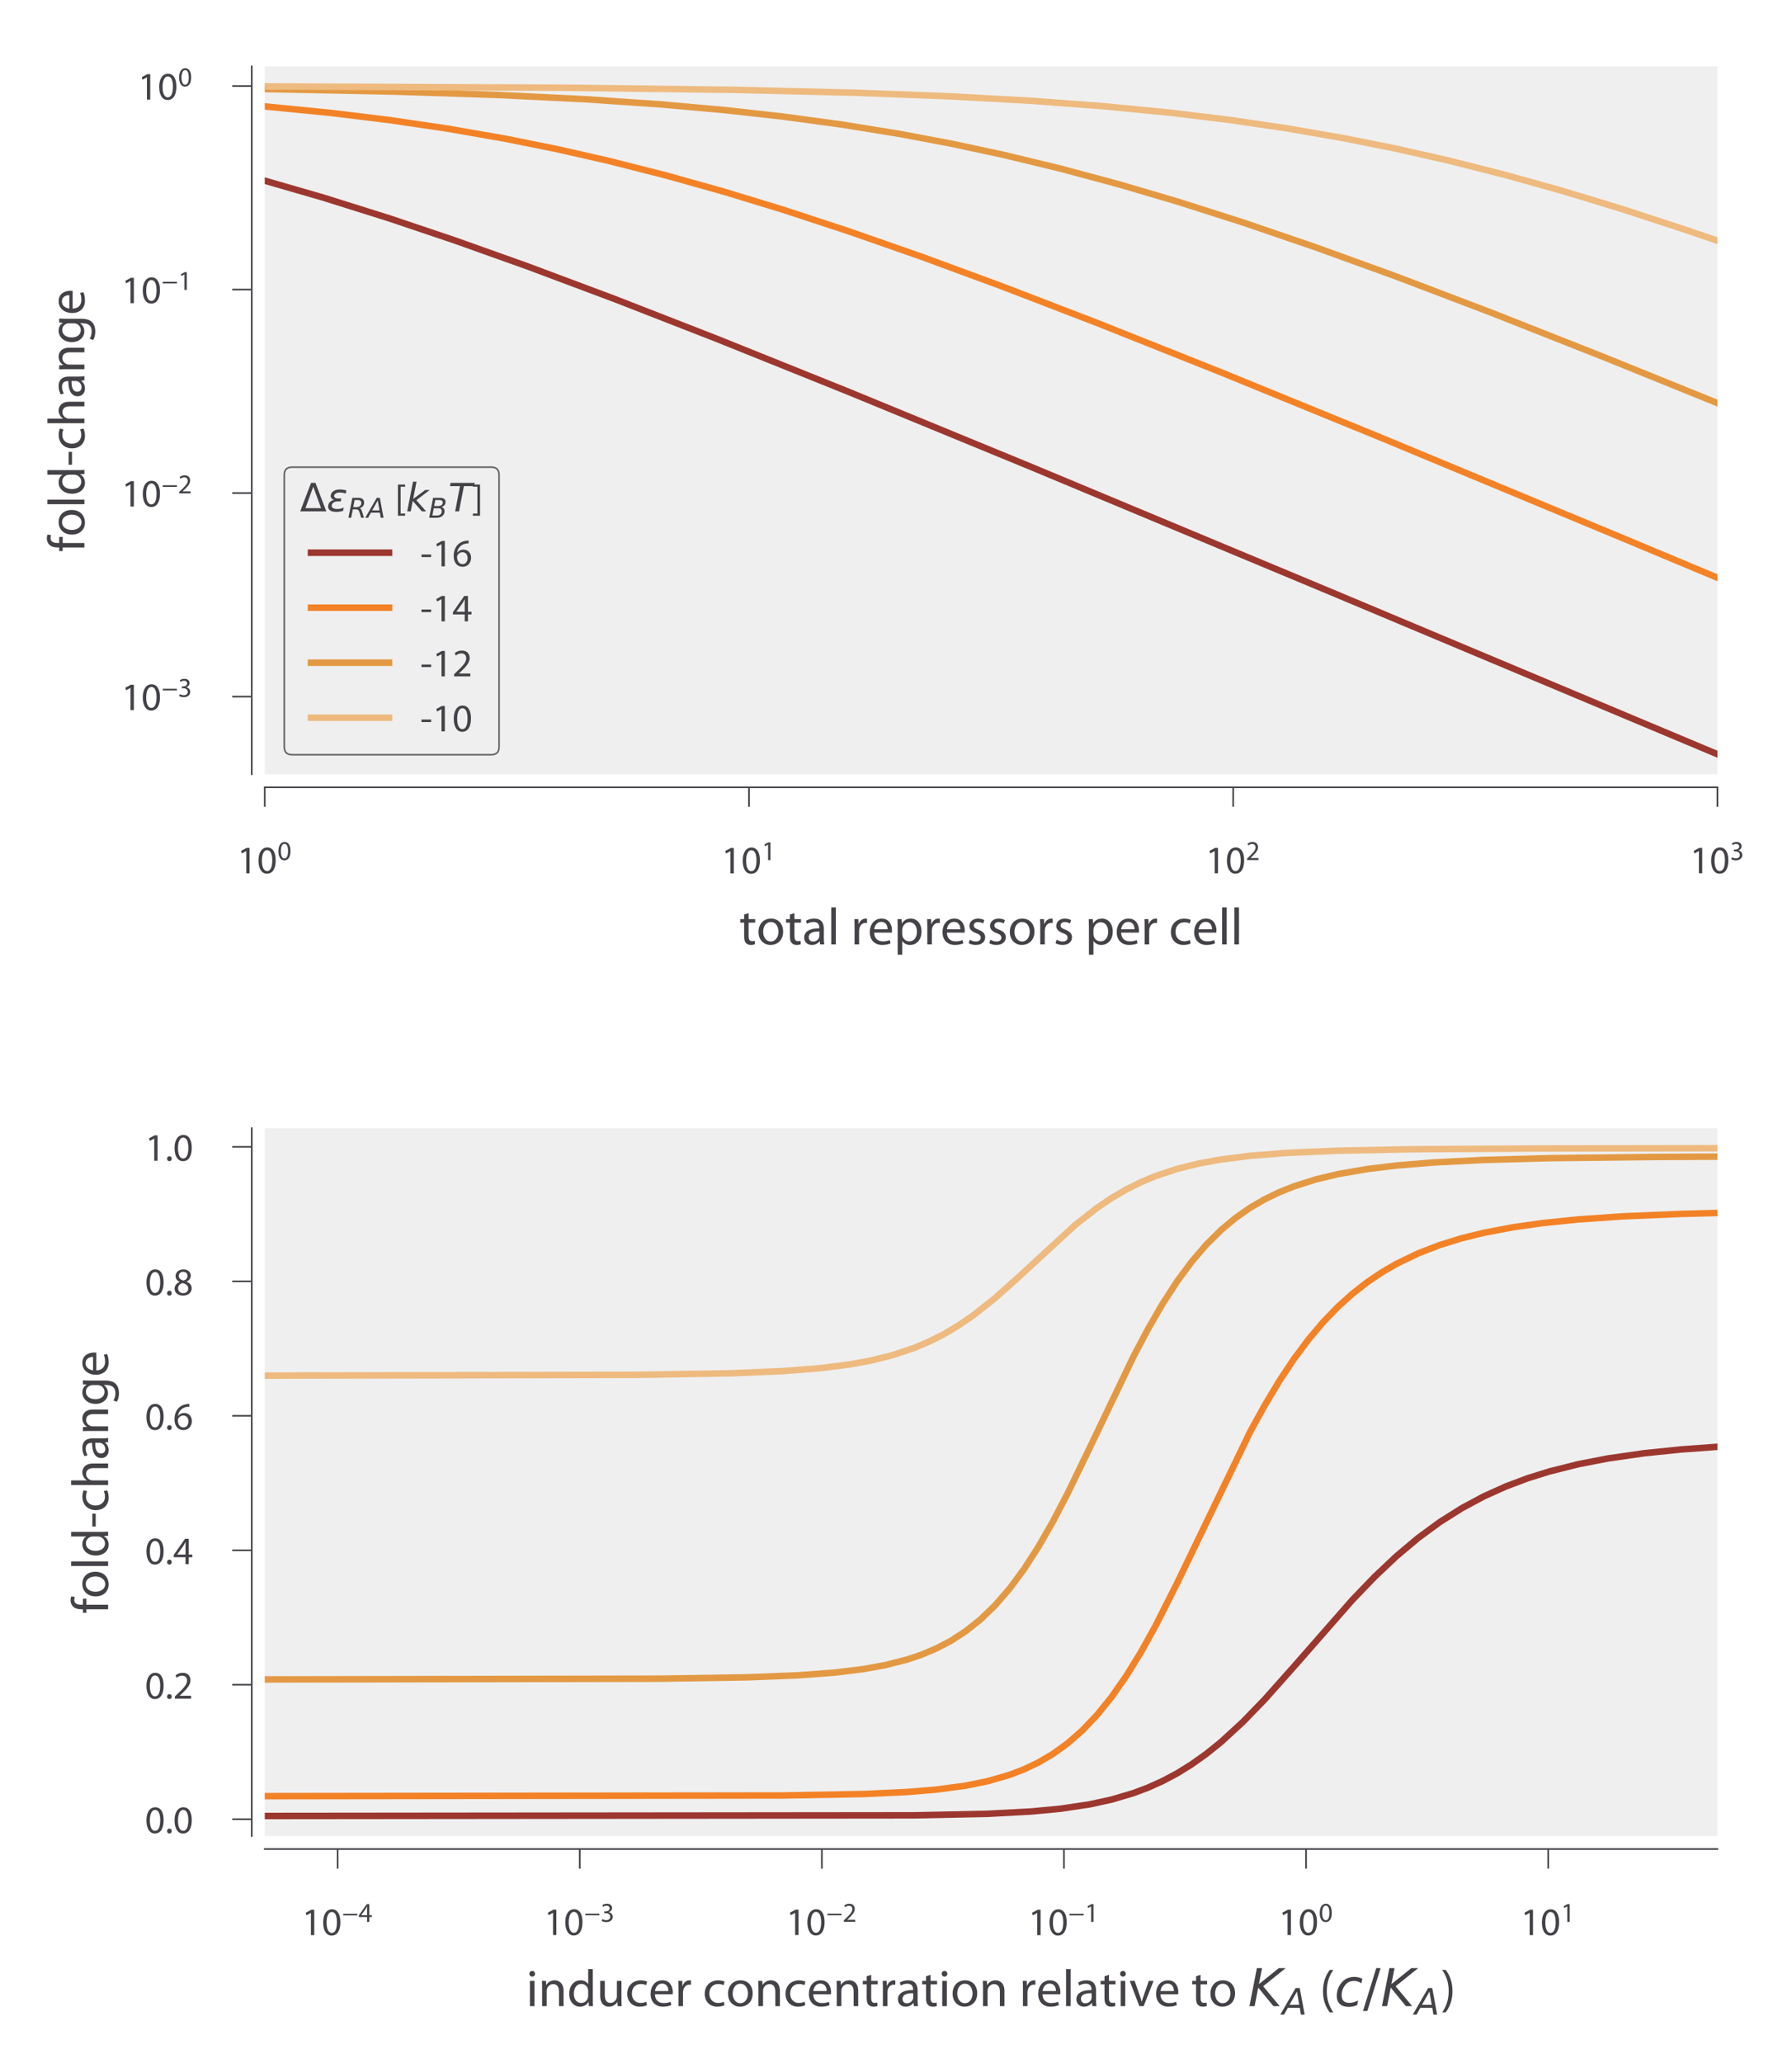<?xml version="1.0" encoding="utf-8" standalone="no"?>
<!DOCTYPE svg PUBLIC "-//W3C//DTD SVG 1.1//EN"
  "http://www.w3.org/Graphics/SVG/1.1/DTD/svg11.dtd">
<!-- Created with matplotlib (https://matplotlib.org/) -->
<svg height="316.912pt" version="1.1" viewBox="0 0 275.34 316.912" width="275.34pt" xmlns="http://www.w3.org/2000/svg" xmlns:xlink="http://www.w3.org/1999/xlink">
 <defs>
  <style type="text/css">
*{stroke-linecap:butt;stroke-linejoin:round;}
  </style>
 </defs>
 <g id="figure_1">
  <g id="patch_1">
   <path d="M 0 316.912 
L 275.34 316.912 
L 275.34 0 
L 0 0 
z
" style="fill:#ffffff;"/>
  </g>
  <g id="axes_1">
   <g id="patch_2">
    <path d="M 40.68 118.92 
L 263.88 118.92 
L 263.88 10.2 
L 40.68 10.2 
z
" style="fill:#efefef;"/>
   </g>
   <g id="matplotlib.axis_1">
    <g id="xtick_1">
     <g id="line2d_1">
      <defs>
       <path d="M 0 0 
L 0 3 
" id="m42e86ebe5b" style="stroke:#444147;stroke-width:0.25;"/>
      </defs>
      <g>
       <use style="fill:#444147;stroke:#444147;stroke-width:0.25;" x="40.68" xlink:href="#m42e86ebe5b" y="120.92"/>
      </g>
     </g>
     <g id="text_1">
      <!-- $\mathdefault{10^{0}}$ -->
      <defs>
       <path d="M 23.594 0 
L 32.094 0 
L 32.094 65 
L 24.594 65 
L 10.406 57.406 
L 12.094 50.703 
L 23.406 56.797 
L 23.594 56.797 
z
" id="MyriadPro-Regular-49"/>
       <path d="M 26.203 66.094 
C 13 66.094 3.594 54.094 3.594 32.297 
C 3.797 10.797 12.406 -1.094 25.094 -1.094 
C 39.5 -1.094 47.703 11.094 47.703 33.203 
C 47.703 53.906 39.906 66.094 26.203 66.094 
z
M 25.703 59.297 
C 34.797 59.297 38.906 48.797 38.906 32.797 
C 38.906 16.203 34.594 5.703 25.594 5.703 
C 17.594 5.703 12.406 15.297 12.406 32.203 
C 12.406 49.906 18 59.297 25.703 59.297 
z
" id="MyriadPro-Regular-48"/>
      </defs>
      <g style="fill:#444147;" transform="translate(36.42 134.18)scale(0.06 -0.06)">
       <use transform="translate(0 0.85)" xlink:href="#MyriadPro-Regular-49"/>
       <use transform="translate(51.3 0.85)" xlink:href="#MyriadPro-Regular-48"/>
       <use transform="translate(103.447 34.734)scale(0.7)" xlink:href="#MyriadPro-Regular-48"/>
      </g>
     </g>
    </g>
    <g id="xtick_2">
     <g id="line2d_2">
      <g>
       <use style="fill:#444147;stroke:#444147;stroke-width:0.25;" x="115.08" xlink:href="#m42e86ebe5b" y="120.92"/>
      </g>
     </g>
     <g id="text_2">
      <!-- $\mathdefault{10^{1}}$ -->
      <g style="fill:#444147;" transform="translate(110.82 134.18)scale(0.06 -0.06)">
       <use transform="translate(0 0.616)" xlink:href="#MyriadPro-Regular-49"/>
       <use transform="translate(51.3 0.616)" xlink:href="#MyriadPro-Regular-48"/>
       <use transform="translate(103.447 34.5)scale(0.7)" xlink:href="#MyriadPro-Regular-49"/>
      </g>
     </g>
    </g>
    <g id="xtick_3">
     <g id="line2d_3">
      <g>
       <use style="fill:#444147;stroke:#444147;stroke-width:0.25;" x="189.48" xlink:href="#m42e86ebe5b" y="120.92"/>
      </g>
     </g>
     <g id="text_3">
      <!-- $\mathdefault{10^{2}}$ -->
      <defs>
       <path d="M 46 0 
L 46 7.297 
L 16.797 7.297 
L 16.797 7.5 
L 22 12.297 
C 35.703 25.5 44.406 35.203 44.406 47.203 
C 44.406 56.5 38.5 66.094 24.5 66.094 
C 17 66.094 10.594 63.297 6.094 59.5 
L 8.906 53.297 
C 11.906 55.797 16.797 58.797 22.703 58.797 
C 32.406 58.797 35.594 52.703 35.594 46.094 
C 35.5 36.297 28 27.906 11.406 12.094 
L 4.5 5.406 
L 4.5 0 
z
" id="MyriadPro-Regular-50"/>
      </defs>
      <g style="fill:#444147;" transform="translate(185.22 134.18)scale(0.06 -0.06)">
       <use transform="translate(0 0.85)" xlink:href="#MyriadPro-Regular-49"/>
       <use transform="translate(51.3 0.85)" xlink:href="#MyriadPro-Regular-48"/>
       <use transform="translate(103.447 34.734)scale(0.7)" xlink:href="#MyriadPro-Regular-50"/>
      </g>
     </g>
    </g>
    <g id="xtick_4">
     <g id="line2d_4">
      <g>
       <use style="fill:#444147;stroke:#444147;stroke-width:0.25;" x="263.88" xlink:href="#m42e86ebe5b" y="120.92"/>
      </g>
     </g>
     <g id="text_4">
      <!-- $\mathdefault{10^{3}}$ -->
      <defs>
       <path d="M 4.203 3.297 
C 7.406 1.203 13.797 -1.094 21.094 -1.094 
C 36.703 -1.094 44.797 8 44.797 18.406 
C 44.797 27.5 38.297 33.5 30.297 35.094 
L 30.297 35.297 
C 38.297 38.203 42.297 43.906 42.297 50.594 
C 42.297 58.5 36.5 66.094 23.703 66.094 
C 16.703 66.094 10.094 63.594 6.703 61.094 
L 9 54.703 
C 11.797 56.703 16.797 59 22 59 
C 30.094 59 33.406 54.406 33.406 49.203 
C 33.406 41.5 25.297 38.203 18.906 38.203 
L 14 38.203 
L 14 31.594 
L 18.906 31.594 
C 27.406 31.594 35.594 27.703 35.703 18.594 
C 35.797 13.203 32.297 6 21 6 
C 14.906 6 9.094 8.5 6.594 10.094 
z
" id="MyriadPro-Regular-51"/>
      </defs>
      <g style="fill:#444147;" transform="translate(259.62 134.18)scale(0.06 -0.06)">
       <use transform="translate(0 0.85)" xlink:href="#MyriadPro-Regular-49"/>
       <use transform="translate(51.3 0.85)" xlink:href="#MyriadPro-Regular-48"/>
       <use transform="translate(103.447 34.734)scale(0.7)" xlink:href="#MyriadPro-Regular-51"/>
      </g>
     </g>
    </g>
    <g id="xtick_5">
     <g id="line2d_5"/>
    </g>
    <g id="xtick_6">
     <g id="line2d_6"/>
    </g>
    <g id="xtick_7">
     <g id="line2d_7"/>
    </g>
    <g id="xtick_8">
     <g id="line2d_8"/>
    </g>
    <g id="xtick_9">
     <g id="line2d_9"/>
    </g>
    <g id="xtick_10">
     <g id="line2d_10"/>
    </g>
    <g id="xtick_11">
     <g id="line2d_11"/>
    </g>
    <g id="xtick_12">
     <g id="line2d_12"/>
    </g>
    <g id="xtick_13">
     <g id="line2d_13"/>
    </g>
    <g id="xtick_14">
     <g id="line2d_14"/>
    </g>
    <g id="xtick_15">
     <g id="line2d_15"/>
    </g>
    <g id="xtick_16">
     <g id="line2d_16"/>
    </g>
    <g id="xtick_17">
     <g id="line2d_17"/>
    </g>
    <g id="xtick_18">
     <g id="line2d_18"/>
    </g>
    <g id="xtick_19">
     <g id="line2d_19"/>
    </g>
    <g id="xtick_20">
     <g id="line2d_20"/>
    </g>
    <g id="xtick_21">
     <g id="line2d_21"/>
    </g>
    <g id="xtick_22">
     <g id="line2d_22"/>
    </g>
    <g id="xtick_23">
     <g id="line2d_23"/>
    </g>
    <g id="xtick_24">
     <g id="line2d_24"/>
    </g>
    <g id="xtick_25">
     <g id="line2d_25"/>
    </g>
    <g id="xtick_26">
     <g id="line2d_26"/>
    </g>
    <g id="xtick_27">
     <g id="line2d_27"/>
    </g>
    <g id="xtick_28">
     <g id="line2d_28"/>
    </g>
    <g id="text_5">
     <!-- total repressors per cell -->
     <defs>
      <path d="M 9.297 57.297 
L 9.297 48.406 
L 1.797 48.406 
L 1.797 41.703 
L 9.297 41.703 
L 9.297 15.297 
C 9.297 9.594 10.203 5.297 12.703 2.703 
C 14.797 0.297 18.094 -1.094 22.203 -1.094 
C 25.594 -1.094 28.297 -0.5 30 0.203 
L 29.594 6.797 
C 28.297 6.406 26.906 6.203 24.5 6.203 
C 19.594 6.203 17.906 9.594 17.906 15.594 
L 17.906 41.703 
L 30.5 41.703 
L 30.5 48.406 
L 17.906 48.406 
L 17.906 60 
z
" id="MyriadPro-Regular-116"/>
      <path d="M 27.797 49.5 
C 14.406 49.5 3.797 40 3.797 23.797 
C 3.797 8.5 13.906 -1.094 27 -1.094 
C 38.703 -1.094 51.094 6.703 51.094 24.594 
C 51.094 39.406 41.703 49.5 27.797 49.5 
z
M 27.594 42.906 
C 38 42.906 42.094 32.5 42.094 24.297 
C 42.094 13.406 35.797 5.5 27.406 5.5 
C 18.797 5.5 12.703 13.5 12.703 24.094 
C 12.703 33.297 17.203 42.906 27.594 42.906 
z
" id="MyriadPro-Regular-111"/>
      <path d="M 41.297 29.703 
C 41.297 39.406 37.703 49.5 22.906 49.5 
C 16.797 49.5 11 47.797 7 45.203 
L 9 39.406 
C 12.406 41.594 17.094 43 21.594 43 
C 31.5 43 32.594 35.797 32.594 31.797 
L 32.594 30.797 
C 13.906 30.906 3.5 24.5 3.5 12.797 
C 3.5 5.797 8.5 -1.094 18.297 -1.094 
C 25.203 -1.094 30.406 2.297 33.094 6.094 
L 33.406 6.094 
L 34.094 0 
L 42.094 0 
C 41.5 3.297 41.297 7.406 41.297 11.594 
z
M 32.797 16.297 
C 32.797 15.406 32.594 14.406 32.297 13.5 
C 30.906 9.406 26.906 5.406 20.594 5.406 
C 16.094 5.406 12.297 8.094 12.297 13.797 
C 12.297 23.203 23.203 24.906 32.797 24.703 
z
" id="MyriadPro-Regular-97"/>
      <path d="M 7.297 0 
L 16.094 0 
L 16.094 71 
L 7.297 71 
z
" id="MyriadPro-Regular-108"/>
      <path id="MyriadPro-Regular-32"/>
      <path d="M 7.297 0 
L 16 0 
L 16 25.797 
C 16 27.297 16.203 28.703 16.406 29.906 
C 17.594 36.5 22 41.203 28.203 41.203 
C 29.406 41.203 30.297 41.094 31.203 40.906 
L 31.203 49.203 
C 30.406 49.406 29.703 49.5 28.703 49.5 
C 22.797 49.5 17.5 45.406 15.297 38.906 
L 14.906 38.906 
L 14.594 48.406 
L 6.906 48.406 
C 7.203 43.906 7.297 39 7.297 33.297 
z
" id="MyriadPro-Regular-114"/>
      <path d="M 46.203 22.594 
C 46.297 23.5 46.5 24.906 46.5 26.703 
C 46.5 35.594 42.297 49.5 26.5 49.5 
C 12.406 49.5 3.797 38 3.797 23.406 
C 3.797 8.797 12.703 -1.094 27.594 -1.094 
C 35.297 -1.094 40.594 0.594 43.703 2 
L 42.203 8.297 
C 38.906 6.906 35.094 5.797 28.797 5.797 
C 20 5.797 12.406 10.703 12.203 22.594 
z
M 12.297 28.906 
C 13 35 16.906 43.203 25.797 43.203 
C 35.703 43.203 38.094 34.5 38 28.906 
z
" id="MyriadPro-Regular-101"/>
      <path d="M 7.297 -19.797 
L 16 -19.797 
L 16 6.5 
L 16.203 6.5 
C 19.094 1.703 24.703 -1.094 31.094 -1.094 
C 42.5 -1.094 53.094 7.5 53.094 24.906 
C 53.094 39.594 44.297 49.5 32.594 49.5 
C 24.703 49.5 19 46 15.406 40.094 
L 15.203 40.094 
L 14.797 48.406 
L 6.906 48.406 
C 7.094 43.797 7.297 38.797 7.297 32.594 
z
M 16 28 
C 16 29.203 16.297 30.5 16.594 31.594 
C 18.297 38.203 23.906 42.5 29.906 42.5 
C 39.203 42.5 44.297 34.203 44.297 24.5 
C 44.297 13.406 38.906 5.797 29.594 5.797 
C 23.297 5.797 18 10 16.406 16.094 
C 16.203 17.203 16 18.406 16 19.703 
z
" id="MyriadPro-Regular-112"/>
      <path d="M 3.906 2.297 
C 7.297 0.297 12.203 -1.094 17.5 -1.094 
C 29 -1.094 35.594 5 35.594 13.5 
C 35.594 20.703 31.297 24.906 22.906 28.094 
C 16.594 30.5 13.703 32.297 13.703 36.297 
C 13.703 39.906 16.594 42.906 21.797 42.906 
C 26.297 42.906 29.797 41.297 31.703 40.094 
L 33.906 46.5 
C 31.203 48.094 26.906 49.5 22 49.5 
C 11.594 49.5 5.297 43.094 5.297 35.297 
C 5.297 29.5 9.406 24.703 18.094 21.594 
C 24.594 19.203 27.094 16.906 27.094 12.703 
C 27.094 8.703 24.094 5.5 17.703 5.5 
C 13.297 5.5 8.703 7.297 6.094 9 
z
" id="MyriadPro-Regular-115"/>
      <path d="M 40.297 8.406 
C 37.797 7.297 34.5 6 29.5 6 
C 19.906 6 12.703 12.906 12.703 24.094 
C 12.703 34.203 18.703 42.406 29.797 42.406 
C 34.594 42.406 37.906 41.297 40 40.094 
L 42 46.906 
C 39.594 48.094 35 49.406 29.797 49.406 
C 14 49.406 3.797 38.594 3.797 23.703 
C 3.797 8.906 13.297 -1.094 27.906 -1.094 
C 34.406 -1.094 39.5 0.594 41.797 1.797 
z
" id="MyriadPro-Regular-99"/>
     </defs>
     <g style="fill:#444147;" transform="translate(113.593 145.048)scale(0.08 -0.08)">
      <use xlink:href="#MyriadPro-Regular-116"/>
      <use x="33.1" xlink:href="#MyriadPro-Regular-111"/>
      <use x="88" xlink:href="#MyriadPro-Regular-116"/>
      <use x="121.1" xlink:href="#MyriadPro-Regular-97"/>
      <use x="169.3" xlink:href="#MyriadPro-Regular-108"/>
      <use x="192.9" xlink:href="#MyriadPro-Regular-32"/>
      <use x="214.1" xlink:href="#MyriadPro-Regular-114"/>
      <use x="246.8" xlink:href="#MyriadPro-Regular-101"/>
      <use x="296.9" xlink:href="#MyriadPro-Regular-112"/>
      <use x="353.8" xlink:href="#MyriadPro-Regular-114"/>
      <use x="386.5" xlink:href="#MyriadPro-Regular-101"/>
      <use x="436.6" xlink:href="#MyriadPro-Regular-115"/>
      <use x="476.2" xlink:href="#MyriadPro-Regular-115"/>
      <use x="515.8" xlink:href="#MyriadPro-Regular-111"/>
      <use x="570.7" xlink:href="#MyriadPro-Regular-114"/>
      <use x="603.4" xlink:href="#MyriadPro-Regular-115"/>
      <use x="643" xlink:href="#MyriadPro-Regular-32"/>
      <use x="664.2" xlink:href="#MyriadPro-Regular-112"/>
      <use x="721.1" xlink:href="#MyriadPro-Regular-101"/>
      <use x="771.2" xlink:href="#MyriadPro-Regular-114"/>
      <use x="803.9" xlink:href="#MyriadPro-Regular-32"/>
      <use x="825.1" xlink:href="#MyriadPro-Regular-99"/>
      <use x="869.9" xlink:href="#MyriadPro-Regular-101"/>
      <use x="920" xlink:href="#MyriadPro-Regular-108"/>
      <use x="943.6" xlink:href="#MyriadPro-Regular-108"/>
     </g>
    </g>
   </g>
   <g id="matplotlib.axis_2">
    <g id="ytick_1">
     <g id="line2d_29">
      <defs>
       <path d="M 0 0 
L -3 0 
" id="mca212d6f3c" style="stroke:#444147;stroke-width:0.25;"/>
      </defs>
      <g>
       <use style="fill:#444147;stroke:#444147;stroke-width:0.25;" x="38.68" xlink:href="#mca212d6f3c" y="106.99"/>
      </g>
     </g>
     <g id="text_6">
      <!-- $\mathdefault{10^{-3}}$ -->
      <defs>
       <path d="M 4 29.703 
L 4 23.703 
L 55.594 23.703 
L 55.594 29.703 
z
" id="MyriadPro-Regular-8722"/>
      </defs>
      <g style="fill:#444147;" transform="translate(18.64 109.12)scale(0.06 -0.06)">
       <use transform="translate(0 0.85)" xlink:href="#MyriadPro-Regular-49"/>
       <use transform="translate(51.3 0.85)" xlink:href="#MyriadPro-Regular-48"/>
       <use transform="translate(103.447 34.734)scale(0.7)" xlink:href="#MyriadPro-Regular-8722"/>
       <use transform="translate(145.167 34.734)scale(0.7)" xlink:href="#MyriadPro-Regular-51"/>
      </g>
     </g>
    </g>
    <g id="ytick_2">
     <g id="line2d_30">
      <g>
       <use style="fill:#444147;stroke:#444147;stroke-width:0.25;" x="38.68" xlink:href="#mca212d6f3c" y="75.731"/>
      </g>
     </g>
     <g id="text_7">
      <!-- $\mathdefault{10^{-2}}$ -->
      <g style="fill:#444147;" transform="translate(18.64 77.861)scale(0.06 -0.06)">
       <use transform="translate(0 0.85)" xlink:href="#MyriadPro-Regular-49"/>
       <use transform="translate(51.3 0.85)" xlink:href="#MyriadPro-Regular-48"/>
       <use transform="translate(103.447 34.734)scale(0.7)" xlink:href="#MyriadPro-Regular-8722"/>
       <use transform="translate(145.167 34.734)scale(0.7)" xlink:href="#MyriadPro-Regular-50"/>
      </g>
     </g>
    </g>
    <g id="ytick_3">
     <g id="line2d_31">
      <g>
       <use style="fill:#444147;stroke:#444147;stroke-width:0.25;" x="38.68" xlink:href="#mca212d6f3c" y="44.472"/>
      </g>
     </g>
     <g id="text_8">
      <!-- $\mathdefault{10^{-1}}$ -->
      <g style="fill:#444147;" transform="translate(18.64 46.602)scale(0.06 -0.06)">
       <use transform="translate(0 0.616)" xlink:href="#MyriadPro-Regular-49"/>
       <use transform="translate(51.3 0.616)" xlink:href="#MyriadPro-Regular-48"/>
       <use transform="translate(103.447 34.5)scale(0.7)" xlink:href="#MyriadPro-Regular-8722"/>
       <use transform="translate(145.167 34.5)scale(0.7)" xlink:href="#MyriadPro-Regular-49"/>
      </g>
     </g>
    </g>
    <g id="ytick_4">
     <g id="line2d_32">
      <g>
       <use style="fill:#444147;stroke:#444147;stroke-width:0.25;" x="38.68" xlink:href="#mca212d6f3c" y="13.213"/>
      </g>
     </g>
     <g id="text_9">
      <!-- $\mathdefault{10^{0}}$ -->
      <g style="fill:#444147;" transform="translate(21.16 15.343)scale(0.06 -0.06)">
       <use transform="translate(0 0.85)" xlink:href="#MyriadPro-Regular-49"/>
       <use transform="translate(51.3 0.85)" xlink:href="#MyriadPro-Regular-48"/>
       <use transform="translate(103.447 34.734)scale(0.7)" xlink:href="#MyriadPro-Regular-48"/>
      </g>
     </g>
    </g>
    <g id="ytick_5">
     <g id="line2d_33"/>
    </g>
    <g id="ytick_6">
     <g id="line2d_34"/>
    </g>
    <g id="ytick_7">
     <g id="line2d_35"/>
    </g>
    <g id="ytick_8">
     <g id="line2d_36"/>
    </g>
    <g id="ytick_9">
     <g id="line2d_37"/>
    </g>
    <g id="ytick_10">
     <g id="line2d_38"/>
    </g>
    <g id="ytick_11">
     <g id="line2d_39"/>
    </g>
    <g id="ytick_12">
     <g id="line2d_40"/>
    </g>
    <g id="ytick_13">
     <g id="line2d_41"/>
    </g>
    <g id="ytick_14">
     <g id="line2d_42"/>
    </g>
    <g id="ytick_15">
     <g id="line2d_43"/>
    </g>
    <g id="ytick_16">
     <g id="line2d_44"/>
    </g>
    <g id="ytick_17">
     <g id="line2d_45"/>
    </g>
    <g id="ytick_18">
     <g id="line2d_46"/>
    </g>
    <g id="ytick_19">
     <g id="line2d_47"/>
    </g>
    <g id="ytick_20">
     <g id="line2d_48"/>
    </g>
    <g id="ytick_21">
     <g id="line2d_49"/>
    </g>
    <g id="ytick_22">
     <g id="line2d_50"/>
    </g>
    <g id="ytick_23">
     <g id="line2d_51"/>
    </g>
    <g id="ytick_24">
     <g id="line2d_52"/>
    </g>
    <g id="ytick_25">
     <g id="line2d_53"/>
    </g>
    <g id="ytick_26">
     <g id="line2d_54"/>
    </g>
    <g id="ytick_27">
     <g id="line2d_55"/>
    </g>
    <g id="ytick_28">
     <g id="line2d_56"/>
    </g>
    <g id="ytick_29">
     <g id="line2d_57"/>
    </g>
    <g id="ytick_30">
     <g id="line2d_58"/>
    </g>
    <g id="ytick_31">
     <g id="line2d_59"/>
    </g>
    <g id="ytick_32">
     <g id="line2d_60"/>
    </g>
    <g id="ytick_33">
     <g id="line2d_61"/>
    </g>
    <g id="text_10">
     <!-- fold-change -->
     <defs>
      <path d="M 16.906 0 
L 16.906 41.703 
L 28.594 41.703 
L 28.594 48.406 
L 16.906 48.406 
L 16.906 51 
C 16.906 58.406 18.797 65 26.297 65 
C 28.797 65 30.594 64.5 31.906 63.906 
L 33.094 70.703 
C 31.406 71.406 28.703 72.094 25.594 72.094 
C 21.5 72.094 17.094 70.797 13.797 67.594 
C 9.703 63.703 8.203 57.5 8.203 50.703 
L 8.203 48.406 
L 1.406 48.406 
L 1.406 41.703 
L 8.203 41.703 
L 8.203 0 
z
" id="MyriadPro-Regular-102"/>
      <path d="M 40.297 71 
L 40.297 42.094 
L 40.094 42.094 
C 37.906 46 32.906 49.5 25.5 49.5 
C 13.703 49.5 3.703 39.594 3.797 23.5 
C 3.797 8.797 12.797 -1.094 24.5 -1.094 
C 32.406 -1.094 38.297 3 41 8.406 
L 41.203 8.406 
L 41.594 0 
L 49.5 0 
C 49.203 3.297 49.094 8.203 49.094 12.5 
L 49.094 71 
z
M 40.297 20.297 
C 40.297 18.906 40.203 17.703 39.906 16.5 
C 38.297 9.906 32.906 6 27 6 
C 17.5 6 12.703 14.094 12.703 23.906 
C 12.703 34.594 18.094 42.594 27.203 42.594 
C 33.797 42.594 38.594 38 39.906 32.406 
C 40.203 31.297 40.297 29.797 40.297 28.703 
z
" id="MyriadPro-Regular-100"/>
      <path d="M 3 30.297 
L 3 23.797 
L 27.703 23.797 
L 27.703 30.297 
z
" id="MyriadPro-Regular-45"/>
      <path d="M 7.297 0 
L 16.094 0 
L 16.094 29.203 
C 16.094 30.906 16.203 32.203 16.703 33.406 
C 18.297 38.203 22.797 42.203 28.5 42.203 
C 36.797 42.203 39.703 35.594 39.703 27.797 
L 39.703 0 
L 48.5 0 
L 48.5 28.797 
C 48.5 45.5 38.094 49.5 31.594 49.5 
C 28.297 49.5 25.203 48.5 22.594 47 
C 19.906 45.5 17.703 43.297 16.297 40.797 
L 16.094 40.797 
L 16.094 71 
L 7.297 71 
z
" id="MyriadPro-Regular-104"/>
      <path d="M 7.297 0 
L 16.094 0 
L 16.094 29.094 
C 16.094 30.594 16.297 32.094 16.703 33.203 
C 18.203 38.094 22.703 42.203 28.5 42.203 
C 36.797 42.203 39.703 35.703 39.703 27.906 
L 39.703 0 
L 48.5 0 
L 48.5 28.906 
C 48.5 45.5 38.094 49.5 31.406 49.5 
C 23.406 49.5 17.797 45 15.406 40.406 
L 15.203 40.406 
L 14.703 48.406 
L 6.906 48.406 
C 7.203 44.406 7.297 40.297 7.297 35.297 
z
" id="MyriadPro-Regular-110"/>
      <path d="M 48.594 35.094 
C 48.594 41 48.797 44.906 49 48.406 
L 41.297 48.406 
L 40.906 41.094 
L 40.703 41.094 
C 38.594 45.094 34 49.5 25.594 49.5 
C 14.5 49.5 3.797 40.203 3.797 23.797 
C 3.797 10.406 12.406 0.203 24.406 0.203 
C 31.906 0.203 37.094 3.797 39.797 8.297 
L 40 8.297 
L 40 2.906 
C 40 -9.297 33.406 -14 24.406 -14 
C 18.406 -14 13.406 -12.203 10.203 -10.203 
L 8 -16.906 
C 11.906 -19.5 18.297 -20.906 24.094 -20.906 
C 30.203 -20.906 37 -19.5 41.703 -15.094 
C 46.406 -10.906 48.594 -4.094 48.594 7 
z
M 39.906 20.594 
C 39.906 19.094 39.703 17.406 39.203 15.906 
C 37.297 10.297 32.406 6.906 27 6.906 
C 17.5 6.906 12.703 14.797 12.703 24.297 
C 12.703 35.5 18.703 42.594 27.094 42.594 
C 33.5 42.594 37.797 38.406 39.406 33.297 
C 39.797 32.094 39.906 30.797 39.906 29.297 
z
" id="MyriadPro-Regular-103"/>
     </defs>
     <g style="fill:#444147;" transform="translate(12.967 84.752)rotate(-90)scale(0.08 -0.08)">
      <use xlink:href="#MyriadPro-Regular-102"/>
      <use x="29.2" xlink:href="#MyriadPro-Regular-111"/>
      <use x="84.1" xlink:href="#MyriadPro-Regular-108"/>
      <use x="107.7" xlink:href="#MyriadPro-Regular-100"/>
      <use x="164.1" xlink:href="#MyriadPro-Regular-45"/>
      <use x="194.8" xlink:href="#MyriadPro-Regular-99"/>
      <use x="239.6" xlink:href="#MyriadPro-Regular-104"/>
      <use x="295.1" xlink:href="#MyriadPro-Regular-97"/>
      <use x="343.3" xlink:href="#MyriadPro-Regular-110"/>
      <use x="398.8" xlink:href="#MyriadPro-Regular-103"/>
      <use x="454.7" xlink:href="#MyriadPro-Regular-101"/>
     </g>
    </g>
   </g>
   <g id="line2d_62">
    <path clip-path="url(#p74282e6aac)" d="M 40.68 27.753 
L 49.653 30.346 
L 59.747 33.515 
L 69.842 36.914 
L 81.058 40.913 
L 94.517 45.953 
L 110.22 52.074 
L 130.409 60.191 
L 158.449 71.723 
L 204.435 90.904 
L 263.88 115.843 
L 263.88 115.843 
" style="fill:none;stroke:#9c372f;stroke-linecap:square;"/>
   </g>
   <g id="line2d_63">
    <path clip-path="url(#p74282e6aac)" d="M 40.68 16.346 
L 50.774 17.336 
L 59.747 18.429 
L 68.72 19.748 
L 77.693 21.315 
L 85.544 22.897 
L 93.396 24.679 
L 102.368 26.956 
L 111.341 29.473 
L 120.314 32.212 
L 130.409 35.523 
L 141.625 39.443 
L 153.962 43.988 
L 168.543 49.593 
L 187.611 57.183 
L 212.286 67.263 
L 250.421 83.109 
L 263.88 88.737 
L 263.88 88.737 
" style="fill:none;stroke:#f38227;stroke-linecap:square;"/>
   </g>
   <g id="line2d_64">
    <path clip-path="url(#p74282e6aac)" d="M 40.68 13.681 
L 60.869 14.076 
L 76.571 14.589 
L 90.031 15.249 
L 101.247 16.012 
L 111.341 16.909 
L 120.314 17.908 
L 129.287 19.122 
L 138.26 20.575 
L 146.111 22.055 
L 153.962 23.734 
L 162.935 25.896 
L 171.908 28.307 
L 180.881 30.948 
L 190.975 34.165 
L 202.192 37.999 
L 214.529 42.47 
L 229.11 48.013 
L 247.056 55.1 
L 263.88 61.914 
L 263.88 61.914 
" style="fill:none;stroke:#e39943;stroke-linecap:square;"/>
   </g>
   <g id="line2d_65">
    <path clip-path="url(#p74282e6aac)" d="M 40.68 13.277 
L 86.666 13.478 
L 112.463 13.795 
L 131.53 14.246 
L 146.111 14.803 
L 158.449 15.483 
L 169.665 16.324 
L 179.759 17.307 
L 188.732 18.394 
L 197.705 19.707 
L 206.678 21.266 
L 214.529 22.841 
L 222.381 24.617 
L 231.353 26.886 
L 240.326 29.397 
L 249.299 32.129 
L 259.394 35.434 
L 263.88 36.973 
L 263.88 36.973 
" style="fill:none;stroke:#eeba7f;stroke-linecap:square;"/>
   </g>
   <g id="patch_3">
    <path d="M 38.68 118.92 
L 38.68 10.2 
" style="fill:none;stroke:#444147;stroke-linecap:square;stroke-linejoin:miter;stroke-width:0.25;"/>
   </g>
   <g id="patch_4">
    <path d="M 40.68 120.92 
L 263.88 120.92 
" style="fill:none;stroke:#444147;stroke-linecap:square;stroke-linejoin:miter;stroke-width:0.25;"/>
   </g>
   <g id="legend_1">
    <g id="patch_5">
     <path d="M 44.88 115.92 
L 75.48 115.92 
Q 76.68 115.92 76.68 114.72 
L 76.68 72.949 
Q 76.68 71.749 75.48 71.749 
L 44.88 71.749 
Q 43.68 71.749 43.68 72.949 
L 43.68 114.72 
Q 43.68 115.92 44.88 115.92 
z
" style="fill:#efefef;opacity:0.8;stroke:#444147;stroke-linejoin:miter;stroke-width:0.25;"/>
    </g>
    <g id="text_11">
     <!-- $\Delta\varepsilon_{RA}$ [$k_BT$] -->
     <defs>
      <path d="M 34.188 63.188 
L 14.156 8.203 
L 54.25 8.203 
z
M 0.781 0 
L 28.609 72.906 
L 39.797 72.906 
L 67.578 0 
z
" id="DejaVuSans-916"/>
      <path d="M 19.734 29.5 
Q 14.453 30.672 12.156 33.844 
Q 10.453 36.078 10.453 39.109 
Q 10.453 47.406 18.359 52.25 
Q 24.609 56.062 34.188 56.062 
Q 37.891 56.062 41.938 55.469 
Q 46 54.891 50.531 53.719 
L 48.969 45.562 
Q 44.484 46.969 40.719 47.609 
Q 36.859 48.25 33.406 48.25 
Q 27.594 48.25 23.781 46 
Q 19.188 43.312 19.188 39.406 
Q 19.188 36.812 21.578 35.016 
Q 24.422 32.859 30.078 32.859 
L 37.641 32.859 
L 36.234 25.438 
L 29 25.438 
Q 22.266 25.438 18.312 22.953 
Q 12.938 19.578 12.938 14.312 
Q 12.938 10.984 15.828 8.797 
Q 19.438 6.062 26.812 6.062 
Q 31.344 6.062 35.688 6.938 
Q 40.047 7.859 43.844 9.672 
L 42.188 1.312 
Q 37.547 -0.047 33.297 -0.734 
Q 29.047 -1.422 25.141 -1.422 
Q 13.531 -1.422 8.062 3.031 
Q 3.906 6.453 3.906 12.203 
Q 3.906 19.969 9.375 24.75 
Q 13.422 28.328 19.734 29.5 
z
" id="DejaVuSans-Oblique-949"/>
      <path d="M 25.203 64.797 
L 20.219 38.922 
L 32.906 38.922 
Q 40.375 38.922 44.984 43.047 
Q 49.609 47.172 49.609 53.812 
Q 49.609 59.125 46.5 61.953 
Q 43.406 64.797 37.594 64.797 
z
M 43.312 35.016 
Q 46.438 34.281 48.516 31.391 
Q 50.594 28.516 53.328 19.922 
L 59.516 0 
L 49.125 0 
L 43.406 18.703 
Q 41.219 25.922 38.328 28.359 
Q 35.453 30.812 29.5 30.812 
L 18.609 30.812 
L 12.594 0 
L 2.688 0 
L 16.891 72.906 
L 39.109 72.906 
Q 49.219 72.906 54.609 68.328 
Q 60.016 63.766 60.016 55.172 
Q 60.016 47.562 55.422 41.984 
Q 50.828 36.422 43.312 35.016 
z
" id="DejaVuSans-Oblique-82"/>
      <path d="M 36.812 72.906 
L 48 72.906 
L 61.531 0 
L 51.219 0 
L 48.188 18.703 
L 15.375 18.703 
L 5.078 0 
L -5.328 0 
z
M 40.375 63.188 
L 19.922 26.906 
L 46.688 26.906 
z
" id="DejaVuSans-Oblique-65"/>
      <path d="M 26.5 -11.203 
L 26.5 -5.703 
L 15 -5.703 
L 15 63.094 
L 26.5 63.094 
L 26.5 68.594 
L 8.203 68.594 
L 8.203 -11.203 
z
" id="MyriadPro-Regular-91"/>
      <path d="M 18.312 75.984 
L 27.297 75.984 
L 18.703 31.688 
L 49.516 54.688 
L 61.188 54.688 
L 26.812 28.516 
L 51.906 0 
L 41.016 0 
L 17.672 26.703 
L 12.5 0 
L 3.516 0 
z
" id="DejaVuSans-Oblique-107"/>
      <path d="M 16.891 72.906 
L 42.094 72.906 
Q 52.344 72.906 57.422 69.094 
Q 62.5 65.281 62.5 57.625 
Q 62.5 50.594 58.125 45.484 
Q 53.766 40.375 46.688 39.312 
Q 52.734 37.938 55.766 34.078 
Q 58.797 30.219 58.797 23.781 
Q 58.797 12.797 50.656 6.391 
Q 42.531 0 28.422 0 
L 2.688 0 
z
M 19.281 34.812 
L 14.109 8.109 
L 29.984 8.109 
Q 38.922 8.109 43.75 12.203 
Q 48.578 16.312 48.578 23.781 
Q 48.578 29.547 45.375 32.172 
Q 42.188 34.812 35.109 34.812 
z
M 25.094 64.797 
L 20.797 42.828 
L 35.5 42.828 
Q 43.359 42.828 47.781 46.234 
Q 52.203 49.656 52.203 55.719 
Q 52.203 60.453 49.219 62.625 
Q 46.234 64.797 39.703 64.797 
z
" id="DejaVuSans-Oblique-66"/>
      <path d="M 5.906 72.906 
L 67.578 72.906 
L 66.016 64.594 
L 39.984 64.594 
L 27.484 0 
L 17.578 0 
L 30.078 64.594 
L 4.297 64.594 
z
" id="DejaVuSans-Oblique-84"/>
      <path d="M 1.906 68.594 
L 1.906 63.094 
L 13.406 63.094 
L 13.406 -5.703 
L 1.906 -5.703 
L 1.906 -11.203 
L 20.203 -11.203 
L 20.203 68.594 
z
" id="MyriadPro-Regular-93"/>
     </defs>
     <g style="fill:#444147;" transform="translate(46.08 78.541)scale(0.06 -0.06)">
      <use transform="translate(0 0.016)" xlink:href="#DejaVuSans-916"/>
      <use transform="translate(68.408 0.016)" xlink:href="#DejaVuSans-Oblique-949"/>
      <use transform="translate(122.461 -16.391)scale(0.7)" xlink:href="#DejaVuSans-Oblique-82"/>
      <use transform="translate(171.099 -16.391)scale(0.7)" xlink:href="#DejaVuSans-Oblique-65"/>
      <use transform="translate(221.719 0.016)" xlink:href="#MyriadPro-Regular-32"/>
      <use transform="translate(242.919 0.016)" xlink:href="#MyriadPro-Regular-91"/>
      <use transform="translate(271.319 0.016)" xlink:href="#DejaVuSans-Oblique-107"/>
      <use transform="translate(329.229 -16.391)scale(0.7)" xlink:href="#DejaVuSans-Oblique-66"/>
      <use transform="translate(379.986 0.016)" xlink:href="#DejaVuSans-Oblique-84"/>
      <use transform="translate(441.07 0.016)" xlink:href="#MyriadPro-Regular-93"/>
     </g>
    </g>
    <g id="line2d_66">
     <path d="M 47.781 84.889 
L 59.781 84.889 
" style="fill:none;stroke:#9c372f;stroke-linecap:square;"/>
    </g>
    <g id="line2d_67"/>
    <g id="text_12">
     <!-- -16 -->
     <defs>
      <path d="M 41.594 66 
C 40 66 37.797 65.906 35.203 65.5 
C 27 64.5 19.797 61.203 14.406 55.906 
C 8 49.5 3.406 39.406 3.406 26.594 
C 3.406 9.703 12.5 -1.094 26.406 -1.094 
C 39.906 -1.094 48 9.906 48 21.797 
C 48 34.5 39.906 42.797 28.406 42.797 
C 21.203 42.797 15.797 39.406 12.703 35.297 
L 12.406 35.297 
C 13.906 46 21.203 56.094 35 58.406 
C 37.5 58.797 39.797 58.906 41.594 58.797 
z
M 26.406 5.703 
C 17.203 5.703 12.297 13.594 12.094 24.297 
C 12.094 25.906 12.5 27.203 13.094 28.203 
C 15.5 32.906 20.406 36.203 25.703 36.203 
C 33.797 36.203 39.094 30.594 39.094 21.297 
C 39.094 12 34 5.703 26.5 5.703 
z
" id="MyriadPro-Regular-54"/>
     </defs>
     <g style="fill:#444147;" transform="translate(64.581 86.989)scale(0.06 -0.06)">
      <use xlink:href="#MyriadPro-Regular-45"/>
      <use x="30.7" xlink:href="#MyriadPro-Regular-49"/>
      <use x="82" xlink:href="#MyriadPro-Regular-54"/>
     </g>
    </g>
    <g id="line2d_68">
     <path d="M 47.781 93.337 
L 59.781 93.337 
" style="fill:none;stroke:#f38227;stroke-linecap:square;"/>
    </g>
    <g id="line2d_69"/>
    <g id="text_13">
     <!-- -14 -->
     <defs>
      <path d="M 40 0 
L 40 17.703 
L 49.094 17.703 
L 49.094 24.594 
L 40 24.594 
L 40 65 
L 30.5 65 
L 1.5 23.5 
L 1.5 17.703 
L 31.703 17.703 
L 31.703 0 
z
M 10.406 24.594 
L 10.406 24.797 
L 26.297 46.906 
C 28.094 49.906 29.703 52.703 31.703 56.5 
L 32 56.5 
C 31.797 53.094 31.703 49.703 31.703 46.297 
L 31.703 24.594 
z
" id="MyriadPro-Regular-52"/>
     </defs>
     <g style="fill:#444147;" transform="translate(64.581 95.437)scale(0.06 -0.06)">
      <use xlink:href="#MyriadPro-Regular-45"/>
      <use x="30.7" xlink:href="#MyriadPro-Regular-49"/>
      <use x="82" xlink:href="#MyriadPro-Regular-52"/>
     </g>
    </g>
    <g id="line2d_70">
     <path d="M 47.781 101.784 
L 59.781 101.784 
" style="fill:none;stroke:#e39943;stroke-linecap:square;"/>
    </g>
    <g id="line2d_71"/>
    <g id="text_14">
     <!-- -12 -->
     <g style="fill:#444147;" transform="translate(64.581 103.884)scale(0.06 -0.06)">
      <use xlink:href="#MyriadPro-Regular-45"/>
      <use x="30.7" xlink:href="#MyriadPro-Regular-49"/>
      <use x="82" xlink:href="#MyriadPro-Regular-50"/>
     </g>
    </g>
    <g id="line2d_72">
     <path d="M 47.781 110.232 
L 59.781 110.232 
" style="fill:none;stroke:#eeba7f;stroke-linecap:square;"/>
    </g>
    <g id="line2d_73"/>
    <g id="text_15">
     <!-- -10 -->
     <g style="fill:#444147;" transform="translate(64.581 112.332)scale(0.06 -0.06)">
      <use xlink:href="#MyriadPro-Regular-45"/>
      <use x="30.7" xlink:href="#MyriadPro-Regular-49"/>
      <use x="82" xlink:href="#MyriadPro-Regular-48"/>
     </g>
    </g>
   </g>
  </g>
  <g id="axes_2">
   <g id="patch_6">
    <path d="M 40.68 282 
L 263.88 282 
L 263.88 173.28 
L 40.68 173.28 
z
" style="fill:#efefef;"/>
   </g>
   <g id="matplotlib.axis_3">
    <g id="xtick_29">
     <g id="line2d_74">
      <g>
       <use style="fill:#444147;stroke:#444147;stroke-width:0.25;" x="51.878" xlink:href="#m42e86ebe5b" y="284"/>
      </g>
     </g>
     <g id="text_16">
      <!-- $\mathdefault{10^{-4}}$ -->
      <g style="fill:#444147;" transform="translate(46.358 297.26)scale(0.06 -0.06)">
       <use transform="translate(0 0.616)" xlink:href="#MyriadPro-Regular-49"/>
       <use transform="translate(51.3 0.616)" xlink:href="#MyriadPro-Regular-48"/>
       <use transform="translate(103.447 34.5)scale(0.7)" xlink:href="#MyriadPro-Regular-8722"/>
       <use transform="translate(145.167 34.5)scale(0.7)" xlink:href="#MyriadPro-Regular-52"/>
      </g>
     </g>
    </g>
    <g id="xtick_30">
     <g id="line2d_75">
      <g>
       <use style="fill:#444147;stroke:#444147;stroke-width:0.25;" x="89.078" xlink:href="#m42e86ebe5b" y="284"/>
      </g>
     </g>
     <g id="text_17">
      <!-- $\mathdefault{10^{-3}}$ -->
      <g style="fill:#444147;" transform="translate(83.558 297.26)scale(0.06 -0.06)">
       <use transform="translate(0 0.85)" xlink:href="#MyriadPro-Regular-49"/>
       <use transform="translate(51.3 0.85)" xlink:href="#MyriadPro-Regular-48"/>
       <use transform="translate(103.447 34.734)scale(0.7)" xlink:href="#MyriadPro-Regular-8722"/>
       <use transform="translate(145.167 34.734)scale(0.7)" xlink:href="#MyriadPro-Regular-51"/>
      </g>
     </g>
    </g>
    <g id="xtick_31">
     <g id="line2d_76">
      <g>
       <use style="fill:#444147;stroke:#444147;stroke-width:0.25;" x="126.278" xlink:href="#m42e86ebe5b" y="284"/>
      </g>
     </g>
     <g id="text_18">
      <!-- $\mathdefault{10^{-2}}$ -->
      <g style="fill:#444147;" transform="translate(120.758 297.26)scale(0.06 -0.06)">
       <use transform="translate(0 0.85)" xlink:href="#MyriadPro-Regular-49"/>
       <use transform="translate(51.3 0.85)" xlink:href="#MyriadPro-Regular-48"/>
       <use transform="translate(103.447 34.734)scale(0.7)" xlink:href="#MyriadPro-Regular-8722"/>
       <use transform="translate(145.167 34.734)scale(0.7)" xlink:href="#MyriadPro-Regular-50"/>
      </g>
     </g>
    </g>
    <g id="xtick_32">
     <g id="line2d_77">
      <g>
       <use style="fill:#444147;stroke:#444147;stroke-width:0.25;" x="163.478" xlink:href="#m42e86ebe5b" y="284"/>
      </g>
     </g>
     <g id="text_19">
      <!-- $\mathdefault{10^{-1}}$ -->
      <g style="fill:#444147;" transform="translate(157.958 297.26)scale(0.06 -0.06)">
       <use transform="translate(0 0.616)" xlink:href="#MyriadPro-Regular-49"/>
       <use transform="translate(51.3 0.616)" xlink:href="#MyriadPro-Regular-48"/>
       <use transform="translate(103.447 34.5)scale(0.7)" xlink:href="#MyriadPro-Regular-8722"/>
       <use transform="translate(145.167 34.5)scale(0.7)" xlink:href="#MyriadPro-Regular-49"/>
      </g>
     </g>
    </g>
    <g id="xtick_33">
     <g id="line2d_78">
      <g>
       <use style="fill:#444147;stroke:#444147;stroke-width:0.25;" x="200.678" xlink:href="#m42e86ebe5b" y="284"/>
      </g>
     </g>
     <g id="text_20">
      <!-- $\mathdefault{10^{0}}$ -->
      <g style="fill:#444147;" transform="translate(196.418 297.26)scale(0.06 -0.06)">
       <use transform="translate(0 0.85)" xlink:href="#MyriadPro-Regular-49"/>
       <use transform="translate(51.3 0.85)" xlink:href="#MyriadPro-Regular-48"/>
       <use transform="translate(103.447 34.734)scale(0.7)" xlink:href="#MyriadPro-Regular-48"/>
      </g>
     </g>
    </g>
    <g id="xtick_34">
     <g id="line2d_79">
      <g>
       <use style="fill:#444147;stroke:#444147;stroke-width:0.25;" x="237.878" xlink:href="#m42e86ebe5b" y="284"/>
      </g>
     </g>
     <g id="text_21">
      <!-- $\mathdefault{10^{1}}$ -->
      <g style="fill:#444147;" transform="translate(233.618 297.26)scale(0.06 -0.06)">
       <use transform="translate(0 0.616)" xlink:href="#MyriadPro-Regular-49"/>
       <use transform="translate(51.3 0.616)" xlink:href="#MyriadPro-Regular-48"/>
       <use transform="translate(103.447 34.5)scale(0.7)" xlink:href="#MyriadPro-Regular-49"/>
      </g>
     </g>
    </g>
    <g id="xtick_35">
     <g id="line2d_80"/>
    </g>
    <g id="xtick_36">
     <g id="line2d_81"/>
    </g>
    <g id="xtick_37">
     <g id="line2d_82"/>
    </g>
    <g id="xtick_38">
     <g id="line2d_83"/>
    </g>
    <g id="xtick_39">
     <g id="line2d_84"/>
    </g>
    <g id="xtick_40">
     <g id="line2d_85"/>
    </g>
    <g id="xtick_41">
     <g id="line2d_86"/>
    </g>
    <g id="xtick_42">
     <g id="line2d_87"/>
    </g>
    <g id="xtick_43">
     <g id="line2d_88"/>
    </g>
    <g id="xtick_44">
     <g id="line2d_89"/>
    </g>
    <g id="xtick_45">
     <g id="line2d_90"/>
    </g>
    <g id="xtick_46">
     <g id="line2d_91"/>
    </g>
    <g id="xtick_47">
     <g id="line2d_92"/>
    </g>
    <g id="xtick_48">
     <g id="line2d_93"/>
    </g>
    <g id="xtick_49">
     <g id="line2d_94"/>
    </g>
    <g id="xtick_50">
     <g id="line2d_95"/>
    </g>
    <g id="xtick_51">
     <g id="line2d_96"/>
    </g>
    <g id="xtick_52">
     <g id="line2d_97"/>
    </g>
    <g id="xtick_53">
     <g id="line2d_98"/>
    </g>
    <g id="xtick_54">
     <g id="line2d_99"/>
    </g>
    <g id="xtick_55">
     <g id="line2d_100"/>
    </g>
    <g id="xtick_56">
     <g id="line2d_101"/>
    </g>
    <g id="xtick_57">
     <g id="line2d_102"/>
    </g>
    <g id="xtick_58">
     <g id="line2d_103"/>
    </g>
    <g id="xtick_59">
     <g id="line2d_104"/>
    </g>
    <g id="xtick_60">
     <g id="line2d_105"/>
    </g>
    <g id="xtick_61">
     <g id="line2d_106"/>
    </g>
    <g id="xtick_62">
     <g id="line2d_107"/>
    </g>
    <g id="xtick_63">
     <g id="line2d_108"/>
    </g>
    <g id="xtick_64">
     <g id="line2d_109"/>
    </g>
    <g id="xtick_65">
     <g id="line2d_110"/>
    </g>
    <g id="xtick_66">
     <g id="line2d_111"/>
    </g>
    <g id="xtick_67">
     <g id="line2d_112"/>
    </g>
    <g id="xtick_68">
     <g id="line2d_113"/>
    </g>
    <g id="xtick_69">
     <g id="line2d_114"/>
    </g>
    <g id="xtick_70">
     <g id="line2d_115"/>
    </g>
    <g id="xtick_71">
     <g id="line2d_116"/>
    </g>
    <g id="xtick_72">
     <g id="line2d_117"/>
    </g>
    <g id="xtick_73">
     <g id="line2d_118"/>
    </g>
    <g id="xtick_74">
     <g id="line2d_119"/>
    </g>
    <g id="xtick_75">
     <g id="line2d_120"/>
    </g>
    <g id="xtick_76">
     <g id="line2d_121"/>
    </g>
    <g id="xtick_77">
     <g id="line2d_122"/>
    </g>
    <g id="xtick_78">
     <g id="line2d_123"/>
    </g>
    <g id="xtick_79">
     <g id="line2d_124"/>
    </g>
    <g id="xtick_80">
     <g id="line2d_125"/>
    </g>
    <g id="xtick_81">
     <g id="line2d_126"/>
    </g>
    <g id="xtick_82">
     <g id="line2d_127"/>
    </g>
    <g id="xtick_83">
     <g id="line2d_128"/>
    </g>
    <g id="text_22">
     <!-- inducer concentration relative to $K_A$ ($c / K_A$) -->
     <defs>
      <path d="M 16.094 0 
L 16.094 48.406 
L 7.297 48.406 
L 7.297 0 
z
M 11.703 67.5 
C 8.5 67.5 6.203 65.094 6.203 62 
C 6.203 59 8.406 56.594 11.5 56.594 
C 15 56.594 17.203 59 17.094 62 
C 17.094 65.094 15 67.5 11.703 67.5 
z
" id="MyriadPro-Regular-105"/>
      <path d="M 47.797 48.406 
L 39 48.406 
L 39 18.703 
C 39 17.094 38.703 15.5 38.203 14.203 
C 36.594 10.297 32.5 6.203 26.594 6.203 
C 18.594 6.203 15.797 12.406 15.797 21.594 
L 15.797 48.406 
L 7 48.406 
L 7 20.094 
C 7 3.094 16.094 -1.094 23.703 -1.094 
C 32.297 -1.094 37.406 4 39.703 7.906 
L 39.906 7.906 
L 40.406 0 
L 48.203 0 
C 47.906 3.797 47.797 8.203 47.797 13.203 
z
" id="MyriadPro-Regular-117"/>
      <path d="M 1.297 48.406 
L 19.703 0 
L 28.094 0 
L 47.094 48.406 
L 37.906 48.406 
L 28.5 21.203 
C 26.906 16.797 25.5 12.797 24.406 8.797 
L 24.094 8.797 
C 23.094 12.797 21.797 16.797 20.203 21.203 
L 10.703 48.406 
z
" id="MyriadPro-Regular-118"/>
      <path d="M 16.891 72.906 
L 26.812 72.906 
L 20.797 42.188 
L 59.078 72.906 
L 72.219 72.906 
L 28.906 38.094 
L 60.594 0 
L 48.578 0 
L 19.484 35.5 
L 12.594 0 
L 2.688 0 
z
" id="DejaVuSans-Oblique-75"/>
      <path d="M 19.5 69.406 
C 13.203 61 6.5 48.203 6.406 28.5 
C 6.406 9 13.203 -3.797 19.5 -12.094 
L 26.406 -12.094 
C 19.297 -2.094 13.797 10.703 13.797 28.5 
C 13.797 46.594 19.094 59.594 26.406 69.406 
z
" id="MyriadPro-Regular-40"/>
      <path d="M 53.609 52.594 
L 51.812 43.703 
Q 48.578 46.047 44.938 47.219 
Q 41.312 48.391 37.406 48.391 
Q 33.109 48.391 29.219 46.875 
Q 25.344 45.359 22.703 42.578 
Q 18.5 38.328 16.203 32.609 
Q 13.922 26.906 13.922 20.797 
Q 13.922 13.422 17.609 9.812 
Q 21.297 6.203 28.812 6.203 
Q 32.516 6.203 36.688 7.328 
Q 40.875 8.453 45.406 10.688 
L 43.703 1.812 
Q 39.797 0.203 35.672 -0.609 
Q 31.547 -1.422 27.203 -1.422 
Q 16.312 -1.422 10.453 4.016 
Q 4.594 9.469 4.594 19.578 
Q 4.594 28.078 7.641 35.234 
Q 10.688 42.391 16.703 48.094 
Q 20.797 52 26.312 54 
Q 31.844 56 38.375 56 
Q 42.188 56 45.938 55.141 
Q 49.703 54.297 53.609 52.594 
z
" id="DejaVuSans-Oblique-99"/>
      <path d="M 25.391 72.906 
L 33.688 72.906 
L 8.297 -9.281 
L 0 -9.281 
z
" id="DejaVuSans-47"/>
      <path d="M 8.797 -12.094 
C 15.203 -3.594 21.906 9.094 21.906 28.703 
C 21.906 48.406 15.203 61.203 8.797 69.406 
L 2 69.406 
C 9.203 59.5 14.594 46.703 14.594 28.797 
C 14.594 10.797 9.094 -2.203 2 -12.094 
z
" id="MyriadPro-Regular-41"/>
     </defs>
     <g style="fill:#444147;" transform="translate(80.84 308.128)scale(0.08 -0.08)">
      <use transform="translate(0 0.094)" xlink:href="#MyriadPro-Regular-105"/>
      <use transform="translate(23.4 0.094)" xlink:href="#MyriadPro-Regular-110"/>
      <use transform="translate(78.9 0.094)" xlink:href="#MyriadPro-Regular-100"/>
      <use transform="translate(135.3 0.094)" xlink:href="#MyriadPro-Regular-117"/>
      <use transform="translate(190.4 0.094)" xlink:href="#MyriadPro-Regular-99"/>
      <use transform="translate(235.2 0.094)" xlink:href="#MyriadPro-Regular-101"/>
      <use transform="translate(285.3 0.094)" xlink:href="#MyriadPro-Regular-114"/>
      <use transform="translate(318 0.094)" xlink:href="#MyriadPro-Regular-32"/>
      <use transform="translate(339.2 0.094)" xlink:href="#MyriadPro-Regular-99"/>
      <use transform="translate(384 0.094)" xlink:href="#MyriadPro-Regular-111"/>
      <use transform="translate(438.9 0.094)" xlink:href="#MyriadPro-Regular-110"/>
      <use transform="translate(494.4 0.094)" xlink:href="#MyriadPro-Regular-99"/>
      <use transform="translate(539.2 0.094)" xlink:href="#MyriadPro-Regular-101"/>
      <use transform="translate(589.3 0.094)" xlink:href="#MyriadPro-Regular-110"/>
      <use transform="translate(644.8 0.094)" xlink:href="#MyriadPro-Regular-116"/>
      <use transform="translate(677.9 0.094)" xlink:href="#MyriadPro-Regular-114"/>
      <use transform="translate(710.6 0.094)" xlink:href="#MyriadPro-Regular-97"/>
      <use transform="translate(758.8 0.094)" xlink:href="#MyriadPro-Regular-116"/>
      <use transform="translate(791.9 0.094)" xlink:href="#MyriadPro-Regular-105"/>
      <use transform="translate(815.3 0.094)" xlink:href="#MyriadPro-Regular-111"/>
      <use transform="translate(870.2 0.094)" xlink:href="#MyriadPro-Regular-110"/>
      <use transform="translate(925.7 0.094)" xlink:href="#MyriadPro-Regular-32"/>
      <use transform="translate(946.9 0.094)" xlink:href="#MyriadPro-Regular-114"/>
      <use transform="translate(979.6 0.094)" xlink:href="#MyriadPro-Regular-101"/>
      <use transform="translate(1029.7 0.094)" xlink:href="#MyriadPro-Regular-108"/>
      <use transform="translate(1053.3 0.094)" xlink:href="#MyriadPro-Regular-97"/>
      <use transform="translate(1101.5 0.094)" xlink:href="#MyriadPro-Regular-116"/>
      <use transform="translate(1134.6 0.094)" xlink:href="#MyriadPro-Regular-105"/>
      <use transform="translate(1158 0.094)" xlink:href="#MyriadPro-Regular-118"/>
      <use transform="translate(1206.1 0.094)" xlink:href="#MyriadPro-Regular-101"/>
      <use transform="translate(1256.2 0.094)" xlink:href="#MyriadPro-Regular-32"/>
      <use transform="translate(1277.4 0.094)" xlink:href="#MyriadPro-Regular-116"/>
      <use transform="translate(1310.5 0.094)" xlink:href="#MyriadPro-Regular-111"/>
      <use transform="translate(1365.4 0.094)" xlink:href="#MyriadPro-Regular-32"/>
      <use transform="translate(1386.6 0.094)" xlink:href="#DejaVuSans-Oblique-75"/>
      <use transform="translate(1452.176 -16.312)scale(0.7)" xlink:href="#DejaVuSans-Oblique-65"/>
      <use transform="translate(1502.796 0.094)" xlink:href="#MyriadPro-Regular-32"/>
      <use transform="translate(1523.996 0.094)" xlink:href="#MyriadPro-Regular-40"/>
      <use transform="translate(1552.396 0.094)" xlink:href="#DejaVuSans-Oblique-99"/>
      <use transform="translate(1607.376 0.094)" xlink:href="#DejaVuSans-47"/>
      <use transform="translate(1641.068 0.094)" xlink:href="#DejaVuSans-Oblique-75"/>
      <use transform="translate(1706.644 -16.312)scale(0.7)" xlink:href="#DejaVuSans-Oblique-65"/>
      <use transform="translate(1757.264 0.094)" xlink:href="#MyriadPro-Regular-41"/>
     </g>
    </g>
   </g>
   <g id="matplotlib.axis_4">
    <g id="ytick_34">
     <g id="line2d_129">
      <g>
       <use style="fill:#444147;stroke:#444147;stroke-width:0.25;" x="38.68" xlink:href="#mca212d6f3c" y="279.417"/>
      </g>
     </g>
     <g id="text_23">
      <!-- 0.0 -->
      <defs>
       <path d="M 11.094 -1.094 
C 14.797 -1.094 17.094 1.594 17.094 5.203 
C 17.094 8.906 14.703 11.5 11.203 11.5 
C 7.703 11.5 5.203 8.906 5.203 5.203 
C 5.203 1.594 7.594 -1.094 11 -1.094 
z
" id="MyriadPro-Regular-46"/>
      </defs>
      <g style="fill:#444147;" transform="translate(22.282 281.547)scale(0.06 -0.06)">
       <use xlink:href="#MyriadPro-Regular-48"/>
       <use x="51.3" xlink:href="#MyriadPro-Regular-46"/>
       <use x="72" xlink:href="#MyriadPro-Regular-48"/>
      </g>
     </g>
    </g>
    <g id="ytick_35">
     <g id="line2d_130">
      <g>
       <use style="fill:#444147;stroke:#444147;stroke-width:0.25;" x="38.68" xlink:href="#mca212d6f3c" y="258.764"/>
      </g>
     </g>
     <g id="text_24">
      <!-- 0.2 -->
      <g style="fill:#444147;" transform="translate(22.282 260.894)scale(0.06 -0.06)">
       <use xlink:href="#MyriadPro-Regular-48"/>
       <use x="51.3" xlink:href="#MyriadPro-Regular-46"/>
       <use x="72" xlink:href="#MyriadPro-Regular-50"/>
      </g>
     </g>
    </g>
    <g id="ytick_36">
     <g id="line2d_131">
      <g>
       <use style="fill:#444147;stroke:#444147;stroke-width:0.25;" x="38.68" xlink:href="#mca212d6f3c" y="238.111"/>
      </g>
     </g>
     <g id="text_25">
      <!-- 0.4 -->
      <g style="fill:#444147;" transform="translate(22.282 240.241)scale(0.06 -0.06)">
       <use xlink:href="#MyriadPro-Regular-48"/>
       <use x="51.3" xlink:href="#MyriadPro-Regular-46"/>
       <use x="72" xlink:href="#MyriadPro-Regular-52"/>
      </g>
     </g>
    </g>
    <g id="ytick_37">
     <g id="line2d_132">
      <g>
       <use style="fill:#444147;stroke:#444147;stroke-width:0.25;" x="38.68" xlink:href="#mca212d6f3c" y="217.458"/>
      </g>
     </g>
     <g id="text_26">
      <!-- 0.6 -->
      <g style="fill:#444147;" transform="translate(22.282 219.588)scale(0.06 -0.06)">
       <use xlink:href="#MyriadPro-Regular-48"/>
       <use x="51.3" xlink:href="#MyriadPro-Regular-46"/>
       <use x="72" xlink:href="#MyriadPro-Regular-54"/>
      </g>
     </g>
    </g>
    <g id="ytick_38">
     <g id="line2d_133">
      <g>
       <use style="fill:#444147;stroke:#444147;stroke-width:0.25;" x="38.68" xlink:href="#mca212d6f3c" y="196.804"/>
      </g>
     </g>
     <g id="text_27">
      <!-- 0.8 -->
      <defs>
       <path d="M 16.594 33.906 
C 8.594 30.5 3.703 24.703 3.703 16.5 
C 3.703 7 11.906 -1.094 25.5 -1.094 
C 37.906 -1.094 47.594 6.5 47.594 17.797 
C 47.594 25.703 42.594 31.406 34.5 34.594 
L 34.5 34.906 
C 42.5 38.703 45.203 44.594 45.203 50.094 
C 45.203 58.203 38.906 66.094 26.297 66.094 
C 14.906 66.094 6.203 59.094 6.203 48.797 
C 6.203 43.203 9.297 37.594 16.5 34.203 
z
M 25.703 5.297 
C 17.406 5.297 12.406 11.094 12.703 17.703 
C 12.703 23.906 16.797 28.906 24.406 31.094 
C 33.203 28.594 38.703 24.797 38.703 16.906 
C 38.703 10.297 33.594 5.297 25.703 5.297 
z
M 25.797 59.797 
C 33.703 59.797 36.797 54.406 36.797 49.203 
C 36.797 43.297 32.5 39.297 26.906 37.406 
C 19.406 39.406 14.5 42.906 14.5 49.406 
C 14.5 55 18.5 59.797 25.797 59.797 
z
" id="MyriadPro-Regular-56"/>
      </defs>
      <g style="fill:#444147;" transform="translate(22.282 198.934)scale(0.06 -0.06)">
       <use xlink:href="#MyriadPro-Regular-48"/>
       <use x="51.3" xlink:href="#MyriadPro-Regular-46"/>
       <use x="72" xlink:href="#MyriadPro-Regular-56"/>
      </g>
     </g>
    </g>
    <g id="ytick_39">
     <g id="line2d_134">
      <g>
       <use style="fill:#444147;stroke:#444147;stroke-width:0.25;" x="38.68" xlink:href="#mca212d6f3c" y="176.151"/>
      </g>
     </g>
     <g id="text_28">
      <!-- 1.0 -->
      <g style="fill:#444147;" transform="translate(22.282 178.281)scale(0.06 -0.06)">
       <use xlink:href="#MyriadPro-Regular-49"/>
       <use x="51.3" xlink:href="#MyriadPro-Regular-46"/>
       <use x="72" xlink:href="#MyriadPro-Regular-48"/>
      </g>
     </g>
    </g>
    <g id="text_29">
     <!-- fold-change -->
     <g style="fill:#444147;" transform="translate(16.61 247.833)rotate(-90)scale(0.08 -0.08)">
      <use xlink:href="#MyriadPro-Regular-102"/>
      <use x="29.2" xlink:href="#MyriadPro-Regular-111"/>
      <use x="84.1" xlink:href="#MyriadPro-Regular-108"/>
      <use x="107.7" xlink:href="#MyriadPro-Regular-100"/>
      <use x="164.1" xlink:href="#MyriadPro-Regular-45"/>
      <use x="194.8" xlink:href="#MyriadPro-Regular-99"/>
      <use x="239.6" xlink:href="#MyriadPro-Regular-104"/>
      <use x="295.1" xlink:href="#MyriadPro-Regular-97"/>
      <use x="343.3" xlink:href="#MyriadPro-Regular-110"/>
      <use x="398.8" xlink:href="#MyriadPro-Regular-103"/>
      <use x="454.7" xlink:href="#MyriadPro-Regular-101"/>
     </g>
    </g>
   </g>
   <g id="line2d_135">
    <path clip-path="url(#p9b2629fb3c)" d="M 40.68 278.923 
L 140.503 278.82 
L 151.719 278.587 
L 158.449 278.232 
L 162.935 277.807 
L 167.422 277.137 
L 170.787 276.404 
L 174.151 275.408 
L 176.395 274.564 
L 178.638 273.554 
L 180.881 272.361 
L 183.124 270.969 
L 185.367 269.37 
L 187.611 267.562 
L 190.975 264.476 
L 194.34 261.003 
L 198.827 255.962 
L 207.8 245.729 
L 211.164 242.232 
L 214.529 239.052 
L 217.894 236.225 
L 221.259 233.758 
L 224.624 231.637 
L 227.989 229.835 
L 231.353 228.318 
L 234.718 227.051 
L 238.083 225.999 
L 242.569 224.875 
L 247.056 224.009 
L 252.664 223.203 
L 258.272 222.627 
L 263.88 222.217 
L 263.88 222.217 
" style="fill:none;stroke:#9c372f;stroke-linecap:square;"/>
   </g>
   <g id="line2d_136">
    <path clip-path="url(#p9b2629fb3c)" d="M 40.68 275.875 
L 120.314 275.77 
L 132.652 275.55 
L 139.382 275.24 
L 143.868 274.869 
L 148.354 274.268 
L 151.719 273.586 
L 155.084 272.618 
L 157.327 271.761 
L 159.57 270.693 
L 161.814 269.37 
L 164.057 267.747 
L 166.3 265.779 
L 168.543 263.425 
L 170.787 260.653 
L 173.03 257.445 
L 175.273 253.809 
L 177.516 249.776 
L 180.881 243.123 
L 192.097 219.893 
L 194.34 215.815 
L 196.584 212.081 
L 198.827 208.712 
L 201.07 205.708 
L 203.313 203.056 
L 205.556 200.733 
L 207.8 198.71 
L 210.043 196.957 
L 212.286 195.442 
L 214.529 194.136 
L 217.894 192.51 
L 221.259 191.212 
L 224.624 190.176 
L 227.989 189.349 
L 232.475 188.497 
L 236.961 187.862 
L 242.569 187.289 
L 249.299 186.826 
L 258.272 186.448 
L 263.88 186.3 
L 263.88 186.3 
" style="fill:none;stroke:#f38227;stroke-linecap:square;"/>
   </g>
   <g id="line2d_137">
    <path clip-path="url(#p9b2629fb3c)" d="M 40.68 257.95 
L 101.247 257.836 
L 114.706 257.627 
L 122.557 257.321 
L 128.165 256.906 
L 132.652 256.359 
L 136.017 255.75 
L 139.382 254.892 
L 141.625 254.135 
L 143.868 253.19 
L 146.111 252.014 
L 148.354 250.561 
L 150.598 248.781 
L 152.841 246.626 
L 155.084 244.053 
L 157.327 241.03 
L 159.57 237.551 
L 161.814 233.636 
L 164.057 229.342 
L 167.422 222.404 
L 174.151 208.367 
L 176.395 204.119 
L 178.638 200.244 
L 180.881 196.786 
L 183.124 193.759 
L 185.367 191.15 
L 187.611 188.93 
L 189.854 187.058 
L 192.097 185.492 
L 194.34 184.188 
L 196.584 183.106 
L 198.827 182.21 
L 202.192 181.145 
L 205.556 180.34 
L 210.043 179.561 
L 214.529 179.017 
L 220.137 178.555 
L 227.989 178.159 
L 238.083 177.887 
L 253.786 177.703 
L 263.88 177.652 
L 263.88 177.652 
" style="fill:none;stroke:#e39943;stroke-linecap:square;"/>
   </g>
   <g id="line2d_138">
    <path clip-path="url(#p9b2629fb3c)" d="M 40.68 211.286 
L 97.882 211.165 
L 112.463 210.921 
L 120.314 210.59 
L 125.922 210.152 
L 130.409 209.589 
L 133.773 208.979 
L 137.138 208.145 
L 140.503 207.017 
L 142.746 206.067 
L 144.99 204.935 
L 147.233 203.606 
L 149.476 202.075 
L 152.841 199.42 
L 156.206 196.422 
L 165.178 188.169 
L 168.543 185.535 
L 170.787 184.02 
L 173.03 182.705 
L 175.273 181.585 
L 177.516 180.645 
L 180.881 179.527 
L 184.246 178.697 
L 187.611 178.088 
L 192.097 177.523 
L 197.705 177.079 
L 205.556 176.739 
L 216.772 176.519 
L 236.961 176.393 
L 263.88 176.357 
L 263.88 176.357 
" style="fill:none;stroke:#eeba7f;stroke-linecap:square;"/>
   </g>
   <g id="patch_7">
    <path d="M 38.68 282 
L 38.68 173.28 
" style="fill:none;stroke:#444147;stroke-linecap:square;stroke-linejoin:miter;stroke-width:0.25;"/>
   </g>
   <g id="patch_8">
    <path d="M 40.68 284 
L 263.88 284 
" style="fill:none;stroke:#444147;stroke-linecap:square;stroke-linejoin:miter;stroke-width:0.25;"/>
   </g>
  </g>
 </g>
 <defs>
  <clipPath id="p74282e6aac">
   <rect height="108.72" width="223.2" x="40.68" y="10.2"/>
  </clipPath>
  <clipPath id="p9b2629fb3c">
   <rect height="108.72" width="223.2" x="40.68" y="173.28"/>
  </clipPath>
 </defs>
</svg>

